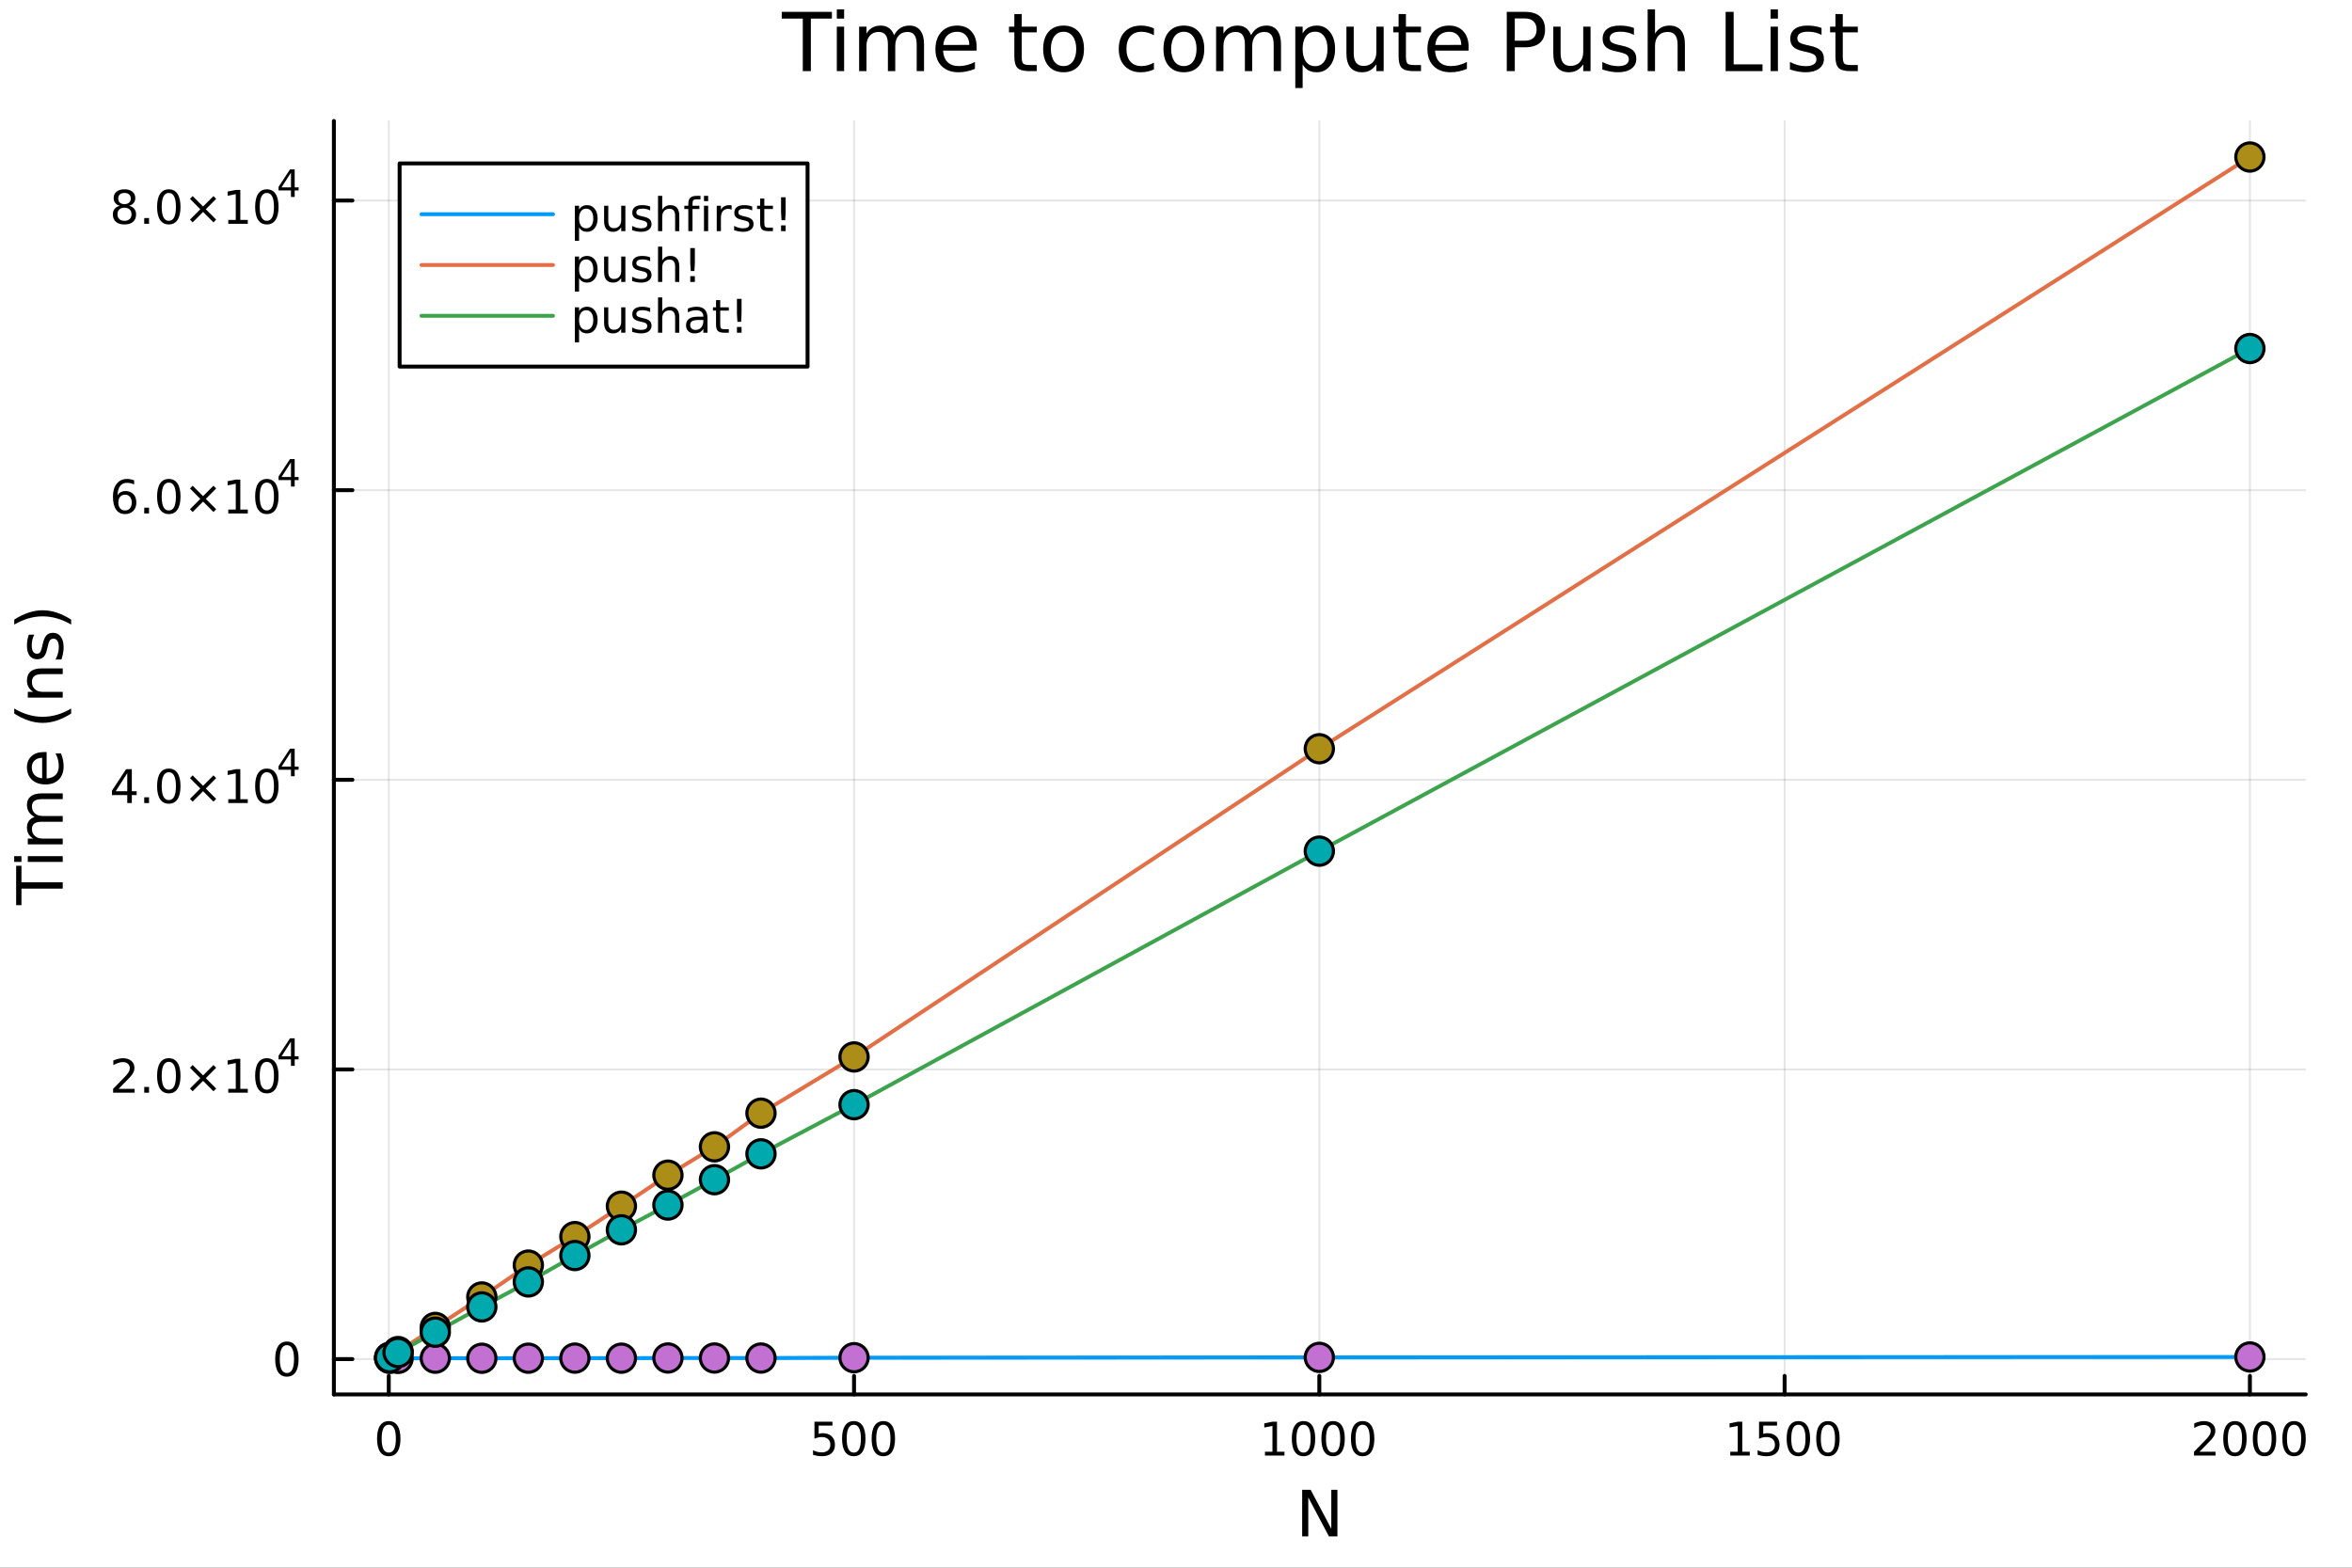 <?xml version="1.0" encoding="utf-8"?>
<svg xmlns="http://www.w3.org/2000/svg" xmlns:xlink="http://www.w3.org/1999/xlink" width="600" height="400" viewBox="0 0 2400 1600">
<rect x="0" y="0" width="2400" height="1600" fill="#333333" stroke="none"/>
<defs>
  <clipPath id="clip640">
    <rect x="0" y="0" width="2400" height="1600"/>
  </clipPath>
</defs>
<path clip-path="url(#clip640)" d="M0 1600 L2400 1600 L2400 0 L0 0  Z" fill="#ffffff" fill-rule="evenodd" fill-opacity="1"/>
<defs>
  <clipPath id="clip641">
    <rect x="480" y="0" width="1681" height="1600"/>
  </clipPath>
</defs>
<path clip-path="url(#clip640)" d="M340.699 1423.18 L2352.76 1423.18 L2352.76 123.472 L340.699 123.472  Z" fill="#ffffff" fill-rule="evenodd" fill-opacity="1"/>
<defs>
  <clipPath id="clip642">
    <rect x="340" y="123" width="2013" height="1301"/>
  </clipPath>
</defs>
<polyline clip-path="url(#clip642)" style="stroke:#000000; stroke-linecap:round; stroke-linejoin:round; stroke-width:2; stroke-opacity:0.1; fill:none" points="396.694,1423.18 396.694,123.472 "/>
<polyline clip-path="url(#clip642)" style="stroke:#000000; stroke-linecap:round; stroke-linejoin:round; stroke-width:2; stroke-opacity:0.1; fill:none" points="871.474,1423.18 871.474,123.472 "/>
<polyline clip-path="url(#clip642)" style="stroke:#000000; stroke-linecap:round; stroke-linejoin:round; stroke-width:2; stroke-opacity:0.1; fill:none" points="1346.25,1423.18 1346.25,123.472 "/>
<polyline clip-path="url(#clip642)" style="stroke:#000000; stroke-linecap:round; stroke-linejoin:round; stroke-width:2; stroke-opacity:0.1; fill:none" points="1821.03,1423.18 1821.03,123.472 "/>
<polyline clip-path="url(#clip642)" style="stroke:#000000; stroke-linecap:round; stroke-linejoin:round; stroke-width:2; stroke-opacity:0.1; fill:none" points="2295.81,1423.18 2295.81,123.472 "/>
<polyline clip-path="url(#clip640)" style="stroke:#000000; stroke-linecap:round; stroke-linejoin:round; stroke-width:4; stroke-opacity:1; fill:none" points="340.699,1423.18 2352.76,1423.18 "/>
<polyline clip-path="url(#clip640)" style="stroke:#000000; stroke-linecap:round; stroke-linejoin:round; stroke-width:4; stroke-opacity:1; fill:none" points="396.694,1423.18 396.694,1404.28 "/>
<polyline clip-path="url(#clip640)" style="stroke:#000000; stroke-linecap:round; stroke-linejoin:round; stroke-width:4; stroke-opacity:1; fill:none" points="871.474,1423.18 871.474,1404.28 "/>
<polyline clip-path="url(#clip640)" style="stroke:#000000; stroke-linecap:round; stroke-linejoin:round; stroke-width:4; stroke-opacity:1; fill:none" points="1346.25,1423.18 1346.25,1404.28 "/>
<polyline clip-path="url(#clip640)" style="stroke:#000000; stroke-linecap:round; stroke-linejoin:round; stroke-width:4; stroke-opacity:1; fill:none" points="1821.03,1423.18 1821.03,1404.28 "/>
<polyline clip-path="url(#clip640)" style="stroke:#000000; stroke-linecap:round; stroke-linejoin:round; stroke-width:4; stroke-opacity:1; fill:none" points="2295.81,1423.18 2295.81,1404.28 "/>
<path clip-path="url(#clip640)" d="M396.694 1454.1 Q393.083 1454.1 391.255 1457.66 Q389.449 1461.2 389.449 1468.33 Q389.449 1475.44 391.255 1479.01 Q393.083 1482.55 396.694 1482.55 Q400.329 1482.55 402.134 1479.01 Q403.963 1475.44 403.963 1468.33 Q403.963 1461.2 402.134 1457.66 Q400.329 1454.1 396.694 1454.1 M396.694 1450.39 Q402.505 1450.39 405.56 1455 Q408.639 1459.58 408.639 1468.33 Q408.639 1477.06 405.56 1481.67 Q402.505 1486.25 396.694 1486.25 Q390.884 1486.25 387.806 1481.67 Q384.75 1477.06 384.75 1468.33 Q384.75 1459.58 387.806 1455 Q390.884 1450.39 396.694 1450.39 Z" fill="#000000" fill-rule="nonzero" fill-opacity="1" /><path clip-path="url(#clip640)" d="M831.092 1451.02 L849.448 1451.02 L849.448 1454.96 L835.374 1454.96 L835.374 1463.43 Q836.393 1463.08 837.411 1462.92 Q838.43 1462.73 839.448 1462.73 Q845.235 1462.73 848.615 1465.9 Q851.994 1469.08 851.994 1474.49 Q851.994 1480.07 848.522 1483.17 Q845.05 1486.25 838.731 1486.25 Q836.555 1486.25 834.286 1485.88 Q832.041 1485.51 829.633 1484.77 L829.633 1480.07 Q831.717 1481.2 833.939 1481.76 Q836.161 1482.32 838.638 1482.32 Q842.643 1482.32 844.981 1480.21 Q847.319 1478.1 847.319 1474.49 Q847.319 1470.88 844.981 1468.77 Q842.643 1466.67 838.638 1466.67 Q836.763 1466.67 834.888 1467.08 Q833.036 1467.5 831.092 1468.38 L831.092 1451.02 Z" fill="#000000" fill-rule="nonzero" fill-opacity="1" /><path clip-path="url(#clip640)" d="M871.207 1454.1 Q867.596 1454.1 865.768 1457.66 Q863.962 1461.2 863.962 1468.33 Q863.962 1475.44 865.768 1479.01 Q867.596 1482.55 871.207 1482.55 Q874.842 1482.55 876.647 1479.01 Q878.476 1475.44 878.476 1468.33 Q878.476 1461.2 876.647 1457.66 Q874.842 1454.1 871.207 1454.1 M871.207 1450.39 Q877.017 1450.39 880.073 1455 Q883.152 1459.58 883.152 1468.33 Q883.152 1477.06 880.073 1481.67 Q877.017 1486.25 871.207 1486.25 Q865.397 1486.25 862.318 1481.67 Q859.263 1477.06 859.263 1468.33 Q859.263 1459.58 862.318 1455 Q865.397 1450.39 871.207 1450.39 Z" fill="#000000" fill-rule="nonzero" fill-opacity="1" /><path clip-path="url(#clip640)" d="M901.369 1454.1 Q897.758 1454.1 895.929 1457.66 Q894.124 1461.2 894.124 1468.33 Q894.124 1475.44 895.929 1479.01 Q897.758 1482.55 901.369 1482.55 Q905.003 1482.55 906.809 1479.01 Q908.638 1475.44 908.638 1468.33 Q908.638 1461.2 906.809 1457.66 Q905.003 1454.1 901.369 1454.1 M901.369 1450.39 Q907.179 1450.39 910.235 1455 Q913.314 1459.58 913.314 1468.33 Q913.314 1477.06 910.235 1481.67 Q907.179 1486.25 901.369 1486.25 Q895.559 1486.25 892.48 1481.67 Q889.425 1477.06 889.425 1468.33 Q889.425 1459.58 892.48 1455 Q895.559 1450.39 901.369 1450.39 Z" fill="#000000" fill-rule="nonzero" fill-opacity="1" /><path clip-path="url(#clip640)" d="M1290.78 1481.64 L1298.42 1481.64 L1298.42 1455.28 L1290.11 1456.95 L1290.11 1452.69 L1298.37 1451.02 L1303.05 1451.02 L1303.05 1481.64 L1310.69 1481.64 L1310.69 1485.58 L1290.78 1485.58 L1290.78 1481.64 Z" fill="#000000" fill-rule="nonzero" fill-opacity="1" /><path clip-path="url(#clip640)" d="M1330.13 1454.1 Q1326.52 1454.1 1324.69 1457.66 Q1322.88 1461.2 1322.88 1468.33 Q1322.88 1475.44 1324.69 1479.01 Q1326.52 1482.55 1330.13 1482.55 Q1333.76 1482.55 1335.57 1479.01 Q1337.4 1475.44 1337.4 1468.33 Q1337.4 1461.2 1335.57 1457.66 Q1333.76 1454.1 1330.13 1454.1 M1330.13 1450.39 Q1335.94 1450.39 1339 1455 Q1342.07 1459.58 1342.07 1468.33 Q1342.07 1477.06 1339 1481.67 Q1335.94 1486.25 1330.13 1486.25 Q1324.32 1486.25 1321.24 1481.67 Q1318.19 1477.06 1318.19 1468.33 Q1318.19 1459.58 1321.24 1455 Q1324.32 1450.39 1330.13 1450.39 Z" fill="#000000" fill-rule="nonzero" fill-opacity="1" /><path clip-path="url(#clip640)" d="M1360.29 1454.1 Q1356.68 1454.1 1354.85 1457.66 Q1353.05 1461.2 1353.05 1468.33 Q1353.05 1475.44 1354.85 1479.01 Q1356.68 1482.55 1360.29 1482.55 Q1363.93 1482.55 1365.73 1479.01 Q1367.56 1475.44 1367.56 1468.33 Q1367.56 1461.2 1365.73 1457.66 Q1363.93 1454.1 1360.29 1454.1 M1360.29 1450.39 Q1366.1 1450.39 1369.16 1455 Q1372.24 1459.58 1372.24 1468.33 Q1372.24 1477.06 1369.16 1481.67 Q1366.1 1486.25 1360.29 1486.25 Q1354.48 1486.25 1351.4 1481.67 Q1348.35 1477.06 1348.35 1468.33 Q1348.35 1459.58 1351.4 1455 Q1354.48 1450.39 1360.29 1450.39 Z" fill="#000000" fill-rule="nonzero" fill-opacity="1" /><path clip-path="url(#clip640)" d="M1390.45 1454.1 Q1386.84 1454.1 1385.01 1457.66 Q1383.21 1461.2 1383.21 1468.33 Q1383.21 1475.44 1385.01 1479.01 Q1386.84 1482.55 1390.45 1482.55 Q1394.09 1482.55 1395.89 1479.01 Q1397.72 1475.44 1397.72 1468.33 Q1397.72 1461.2 1395.89 1457.66 Q1394.09 1454.1 1390.45 1454.1 M1390.45 1450.39 Q1396.26 1450.39 1399.32 1455 Q1402.4 1459.58 1402.4 1468.33 Q1402.4 1477.06 1399.32 1481.67 Q1396.26 1486.25 1390.45 1486.25 Q1384.64 1486.25 1381.56 1481.67 Q1378.51 1477.06 1378.51 1468.33 Q1378.51 1459.58 1381.56 1455 Q1384.64 1450.39 1390.45 1450.39 Z" fill="#000000" fill-rule="nonzero" fill-opacity="1" /><path clip-path="url(#clip640)" d="M1765.56 1481.64 L1773.2 1481.64 L1773.2 1455.28 L1764.89 1456.95 L1764.89 1452.69 L1773.15 1451.02 L1777.83 1451.02 L1777.83 1481.64 L1785.46 1481.64 L1785.46 1485.58 L1765.56 1485.58 L1765.56 1481.64 Z" fill="#000000" fill-rule="nonzero" fill-opacity="1" /><path clip-path="url(#clip640)" d="M1794.96 1451.02 L1813.31 1451.02 L1813.31 1454.96 L1799.24 1454.96 L1799.24 1463.43 Q1800.26 1463.08 1801.27 1462.92 Q1802.29 1462.73 1803.31 1462.73 Q1809.1 1462.73 1812.48 1465.9 Q1815.86 1469.08 1815.86 1474.49 Q1815.86 1480.07 1812.39 1483.17 Q1808.91 1486.25 1802.59 1486.25 Q1800.42 1486.25 1798.15 1485.88 Q1795.9 1485.51 1793.5 1484.77 L1793.5 1480.07 Q1795.58 1481.2 1797.8 1481.76 Q1800.02 1482.32 1802.5 1482.32 Q1806.51 1482.32 1808.84 1480.21 Q1811.18 1478.1 1811.18 1474.49 Q1811.18 1470.88 1808.84 1468.77 Q1806.51 1466.67 1802.5 1466.67 Q1800.63 1466.67 1798.75 1467.08 Q1796.9 1467.5 1794.96 1468.38 L1794.96 1451.02 Z" fill="#000000" fill-rule="nonzero" fill-opacity="1" /><path clip-path="url(#clip640)" d="M1835.07 1454.1 Q1831.46 1454.1 1829.63 1457.66 Q1827.83 1461.2 1827.83 1468.33 Q1827.83 1475.44 1829.63 1479.01 Q1831.46 1482.55 1835.07 1482.55 Q1838.71 1482.55 1840.51 1479.01 Q1842.34 1475.44 1842.34 1468.33 Q1842.34 1461.2 1840.51 1457.66 Q1838.71 1454.1 1835.07 1454.1 M1835.07 1450.39 Q1840.88 1450.39 1843.94 1455 Q1847.02 1459.58 1847.02 1468.33 Q1847.02 1477.06 1843.94 1481.67 Q1840.88 1486.25 1835.07 1486.25 Q1829.26 1486.25 1826.18 1481.67 Q1823.13 1477.06 1823.13 1468.33 Q1823.13 1459.58 1826.18 1455 Q1829.26 1450.39 1835.07 1450.39 Z" fill="#000000" fill-rule="nonzero" fill-opacity="1" /><path clip-path="url(#clip640)" d="M1865.23 1454.1 Q1861.62 1454.1 1859.79 1457.66 Q1857.99 1461.2 1857.99 1468.33 Q1857.99 1475.44 1859.79 1479.01 Q1861.62 1482.55 1865.23 1482.55 Q1868.87 1482.55 1870.67 1479.01 Q1872.5 1475.44 1872.5 1468.33 Q1872.5 1461.2 1870.67 1457.66 Q1868.87 1454.1 1865.23 1454.1 M1865.23 1450.39 Q1871.04 1450.39 1874.1 1455 Q1877.18 1459.58 1877.18 1468.33 Q1877.18 1477.06 1874.1 1481.67 Q1871.04 1486.25 1865.23 1486.25 Q1859.42 1486.25 1856.34 1481.67 Q1853.29 1477.06 1853.29 1468.33 Q1853.29 1459.58 1856.34 1455 Q1859.42 1450.39 1865.23 1450.39 Z" fill="#000000" fill-rule="nonzero" fill-opacity="1" /><path clip-path="url(#clip640)" d="M2244.42 1481.64 L2260.74 1481.64 L2260.74 1485.58 L2238.8 1485.58 L2238.8 1481.64 Q2241.46 1478.89 2246.04 1474.26 Q2250.65 1469.61 2251.83 1468.27 Q2254.08 1465.74 2254.95 1464.01 Q2255.86 1462.25 2255.86 1460.56 Q2255.86 1457.8 2253.91 1456.07 Q2251.99 1454.33 2248.89 1454.33 Q2246.69 1454.33 2244.24 1455.09 Q2241.81 1455.86 2239.03 1457.41 L2239.03 1452.69 Q2241.85 1451.55 2244.31 1450.97 Q2246.76 1450.39 2248.8 1450.39 Q2254.17 1450.39 2257.36 1453.08 Q2260.56 1455.77 2260.56 1460.26 Q2260.56 1462.39 2259.75 1464.31 Q2258.96 1466.2 2256.85 1468.8 Q2256.27 1469.47 2253.17 1472.69 Q2250.07 1475.88 2244.42 1481.64 Z" fill="#000000" fill-rule="nonzero" fill-opacity="1" /><path clip-path="url(#clip640)" d="M2280.56 1454.1 Q2276.95 1454.1 2275.12 1457.66 Q2273.31 1461.2 2273.31 1468.33 Q2273.31 1475.44 2275.12 1479.01 Q2276.95 1482.55 2280.56 1482.55 Q2284.19 1482.55 2286 1479.01 Q2287.82 1475.44 2287.82 1468.33 Q2287.82 1461.2 2286 1457.66 Q2284.19 1454.1 2280.56 1454.1 M2280.56 1450.39 Q2286.37 1450.39 2289.42 1455 Q2292.5 1459.58 2292.5 1468.33 Q2292.5 1477.06 2289.42 1481.67 Q2286.37 1486.25 2280.56 1486.25 Q2274.75 1486.25 2271.67 1481.67 Q2268.61 1477.06 2268.61 1468.33 Q2268.61 1459.58 2271.67 1455 Q2274.75 1450.39 2280.56 1450.39 Z" fill="#000000" fill-rule="nonzero" fill-opacity="1" /><path clip-path="url(#clip640)" d="M2310.72 1454.1 Q2307.11 1454.1 2305.28 1457.66 Q2303.47 1461.2 2303.47 1468.33 Q2303.47 1475.44 2305.28 1479.01 Q2307.11 1482.55 2310.72 1482.55 Q2314.35 1482.55 2316.16 1479.01 Q2317.99 1475.44 2317.99 1468.33 Q2317.99 1461.2 2316.16 1457.66 Q2314.35 1454.1 2310.72 1454.1 M2310.72 1450.39 Q2316.53 1450.39 2319.58 1455 Q2322.66 1459.58 2322.66 1468.33 Q2322.66 1477.06 2319.58 1481.67 Q2316.53 1486.25 2310.72 1486.25 Q2304.91 1486.25 2301.83 1481.67 Q2298.77 1477.06 2298.77 1468.33 Q2298.77 1459.58 2301.83 1455 Q2304.91 1450.39 2310.72 1450.39 Z" fill="#000000" fill-rule="nonzero" fill-opacity="1" /><path clip-path="url(#clip640)" d="M2340.88 1454.1 Q2337.27 1454.1 2335.44 1457.66 Q2333.63 1461.2 2333.63 1468.33 Q2333.63 1475.44 2335.44 1479.01 Q2337.27 1482.55 2340.88 1482.55 Q2344.51 1482.55 2346.32 1479.01 Q2348.15 1475.44 2348.15 1468.33 Q2348.15 1461.2 2346.32 1457.66 Q2344.51 1454.1 2340.88 1454.1 M2340.88 1450.39 Q2346.69 1450.39 2349.75 1455 Q2352.82 1459.58 2352.82 1468.33 Q2352.82 1477.06 2349.75 1481.67 Q2346.69 1486.25 2340.88 1486.25 Q2335.07 1486.25 2331.99 1481.67 Q2328.94 1477.06 2328.94 1468.33 Q2328.94 1459.58 2331.99 1455 Q2335.07 1450.39 2340.88 1450.39 Z" fill="#000000" fill-rule="nonzero" fill-opacity="1" /><path clip-path="url(#clip640)" d="M1328.74 1520.52 L1337.4 1520.52 L1358.47 1560.28 L1358.47 1520.52 L1364.71 1520.52 L1364.71 1568.04 L1356.05 1568.04 L1334.98 1528.29 L1334.98 1568.04 L1328.74 1568.04 L1328.74 1520.52 Z" fill="#000000" fill-rule="nonzero" fill-opacity="1" /><polyline clip-path="url(#clip642)" style="stroke:#000000; stroke-linecap:round; stroke-linejoin:round; stroke-width:2; stroke-opacity:0.1; fill:none" points="340.699,1387.09 2352.76,1387.09 "/>
<polyline clip-path="url(#clip642)" style="stroke:#000000; stroke-linecap:round; stroke-linejoin:round; stroke-width:2; stroke-opacity:0.1; fill:none" points="340.699,1091.49 2352.76,1091.49 "/>
<polyline clip-path="url(#clip642)" style="stroke:#000000; stroke-linecap:round; stroke-linejoin:round; stroke-width:2; stroke-opacity:0.1; fill:none" points="340.699,795.884 2352.76,795.884 "/>
<polyline clip-path="url(#clip642)" style="stroke:#000000; stroke-linecap:round; stroke-linejoin:round; stroke-width:2; stroke-opacity:0.1; fill:none" points="340.699,500.28 2352.76,500.28 "/>
<polyline clip-path="url(#clip642)" style="stroke:#000000; stroke-linecap:round; stroke-linejoin:round; stroke-width:2; stroke-opacity:0.1; fill:none" points="340.699,204.676 2352.76,204.676 "/>
<polyline clip-path="url(#clip640)" style="stroke:#000000; stroke-linecap:round; stroke-linejoin:round; stroke-width:4; stroke-opacity:1; fill:none" points="340.699,1423.18 340.699,123.472 "/>
<polyline clip-path="url(#clip640)" style="stroke:#000000; stroke-linecap:round; stroke-linejoin:round; stroke-width:4; stroke-opacity:1; fill:none" points="340.699,1387.09 359.597,1387.09 "/>
<polyline clip-path="url(#clip640)" style="stroke:#000000; stroke-linecap:round; stroke-linejoin:round; stroke-width:4; stroke-opacity:1; fill:none" points="340.699,1091.49 359.597,1091.49 "/>
<polyline clip-path="url(#clip640)" style="stroke:#000000; stroke-linecap:round; stroke-linejoin:round; stroke-width:4; stroke-opacity:1; fill:none" points="340.699,795.884 359.597,795.884 "/>
<polyline clip-path="url(#clip640)" style="stroke:#000000; stroke-linecap:round; stroke-linejoin:round; stroke-width:4; stroke-opacity:1; fill:none" points="340.699,500.28 359.597,500.28 "/>
<polyline clip-path="url(#clip640)" style="stroke:#000000; stroke-linecap:round; stroke-linejoin:round; stroke-width:4; stroke-opacity:1; fill:none" points="340.699,204.676 359.597,204.676 "/>
<path clip-path="url(#clip640)" d="M292.755 1372.89 Q289.143 1372.89 287.315 1376.46 Q285.509 1380 285.509 1387.13 Q285.509 1394.23 287.315 1397.8 Q289.143 1401.34 292.755 1401.34 Q296.389 1401.34 298.194 1397.8 Q300.023 1394.23 300.023 1387.13 Q300.023 1380 298.194 1376.46 Q296.389 1372.89 292.755 1372.89 M292.755 1369.19 Q298.565 1369.19 301.62 1373.79 Q304.699 1378.38 304.699 1387.13 Q304.699 1395.85 301.62 1400.46 Q298.565 1405.04 292.755 1405.04 Q286.944 1405.04 283.866 1400.46 Q280.81 1395.85 280.81 1387.13 Q280.81 1378.38 283.866 1373.79 Q286.944 1369.19 292.755 1369.19 Z" fill="#000000" fill-rule="nonzero" fill-opacity="1" /><path clip-path="url(#clip640)" d="M121.043 1111.28 L137.362 1111.28 L137.362 1115.22 L115.418 1115.22 L115.418 1111.28 Q118.08 1108.53 122.663 1103.9 Q127.269 1099.24 128.45 1097.9 Q130.695 1095.38 131.575 1093.64 Q132.478 1091.88 132.478 1090.19 Q132.478 1087.44 130.533 1085.7 Q128.612 1083.97 125.51 1083.97 Q123.311 1083.97 120.857 1084.73 Q118.427 1085.49 115.649 1087.05 L115.649 1082.32 Q118.473 1081.19 120.927 1080.61 Q123.38 1080.03 125.418 1080.03 Q130.788 1080.03 133.982 1082.72 Q137.177 1085.4 137.177 1089.89 Q137.177 1092.02 136.367 1093.94 Q135.579 1095.84 133.473 1098.43 Q132.894 1099.11 129.792 1102.32 Q126.691 1105.52 121.043 1111.28 Z" fill="#000000" fill-rule="nonzero" fill-opacity="1" /><path clip-path="url(#clip640)" d="M147.177 1109.34 L152.061 1109.34 L152.061 1115.22 L147.177 1115.22 L147.177 1109.34 Z" fill="#000000" fill-rule="nonzero" fill-opacity="1" /><path clip-path="url(#clip640)" d="M172.246 1083.73 Q168.635 1083.73 166.806 1087.3 Q165.001 1090.84 165.001 1097.97 Q165.001 1105.08 166.806 1108.64 Q168.635 1112.18 172.246 1112.18 Q175.88 1112.18 177.686 1108.64 Q179.514 1105.08 179.514 1097.97 Q179.514 1090.84 177.686 1087.3 Q175.88 1083.73 172.246 1083.73 M172.246 1080.03 Q178.056 1080.03 181.112 1084.64 Q184.19 1089.22 184.19 1097.97 Q184.19 1106.7 181.112 1111.3 Q178.056 1115.89 172.246 1115.89 Q166.436 1115.89 163.357 1111.3 Q160.302 1106.7 160.302 1097.97 Q160.302 1089.22 163.357 1084.64 Q166.436 1080.03 172.246 1080.03 Z" fill="#000000" fill-rule="nonzero" fill-opacity="1" /><path clip-path="url(#clip640)" d="M220.579 1089.75 L210 1100.38 L220.579 1110.96 L217.824 1113.76 L207.199 1103.13 L196.575 1113.76 L193.843 1110.96 L204.399 1100.38 L193.843 1089.75 L196.575 1086.95 L207.199 1097.58 L217.824 1086.95 L220.579 1089.75 Z" fill="#000000" fill-rule="nonzero" fill-opacity="1" /><path clip-path="url(#clip640)" d="M232.94 1111.28 L240.579 1111.28 L240.579 1084.92 L232.269 1086.58 L232.269 1082.32 L240.533 1080.66 L245.209 1080.66 L245.209 1111.28 L252.847 1111.28 L252.847 1115.22 L232.94 1115.22 L232.94 1111.28 Z" fill="#000000" fill-rule="nonzero" fill-opacity="1" /><path clip-path="url(#clip640)" d="M272.292 1083.73 Q268.681 1083.73 266.852 1087.3 Q265.046 1090.84 265.046 1097.97 Q265.046 1105.08 266.852 1108.64 Q268.681 1112.18 272.292 1112.18 Q275.926 1112.18 277.732 1108.64 Q279.56 1105.08 279.56 1097.97 Q279.56 1090.84 277.732 1087.3 Q275.926 1083.73 272.292 1083.73 M272.292 1080.03 Q278.102 1080.03 281.157 1084.64 Q284.236 1089.22 284.236 1097.97 Q284.236 1106.7 281.157 1111.3 Q278.102 1115.89 272.292 1115.89 Q266.482 1115.89 263.403 1111.3 Q260.347 1106.7 260.347 1097.97 Q260.347 1089.22 263.403 1084.64 Q266.482 1080.03 272.292 1080.03 Z" fill="#000000" fill-rule="nonzero" fill-opacity="1" /><path clip-path="url(#clip640)" d="M296.913 1063.04 L287.321 1078.03 L296.913 1078.03 L296.913 1063.04 M295.916 1059.73 L300.693 1059.73 L300.693 1078.03 L304.699 1078.03 L304.699 1081.19 L300.693 1081.19 L300.693 1087.81 L296.913 1087.81 L296.913 1081.19 L284.236 1081.19 L284.236 1077.52 L295.916 1059.73 Z" fill="#000000" fill-rule="nonzero" fill-opacity="1" /><path clip-path="url(#clip640)" d="M129.862 789.126 L118.056 807.575 L129.862 807.575 L129.862 789.126 M128.635 785.052 L134.515 785.052 L134.515 807.575 L139.445 807.575 L139.445 811.464 L134.515 811.464 L134.515 819.612 L129.862 819.612 L129.862 811.464 L114.26 811.464 L114.26 806.95 L128.635 785.052 Z" fill="#000000" fill-rule="nonzero" fill-opacity="1" /><path clip-path="url(#clip640)" d="M147.177 813.732 L152.061 813.732 L152.061 819.612 L147.177 819.612 L147.177 813.732 Z" fill="#000000" fill-rule="nonzero" fill-opacity="1" /><path clip-path="url(#clip640)" d="M172.246 788.131 Q168.635 788.131 166.806 791.695 Q165.001 795.237 165.001 802.367 Q165.001 809.473 166.806 813.038 Q168.635 816.579 172.246 816.579 Q175.88 816.579 177.686 813.038 Q179.514 809.473 179.514 802.367 Q179.514 795.237 177.686 791.695 Q175.88 788.131 172.246 788.131 M172.246 784.427 Q178.056 784.427 181.112 789.033 Q184.19 793.617 184.19 802.367 Q184.19 811.093 181.112 815.7 Q178.056 820.283 172.246 820.283 Q166.436 820.283 163.357 815.7 Q160.302 811.093 160.302 802.367 Q160.302 793.617 163.357 789.033 Q166.436 784.427 172.246 784.427 Z" fill="#000000" fill-rule="nonzero" fill-opacity="1" /><path clip-path="url(#clip640)" d="M220.579 794.149 L210 804.774 L220.579 815.353 L217.824 818.154 L207.199 807.529 L196.575 818.154 L193.843 815.353 L204.399 804.774 L193.843 794.149 L196.575 791.348 L207.199 801.973 L217.824 791.348 L220.579 794.149 Z" fill="#000000" fill-rule="nonzero" fill-opacity="1" /><path clip-path="url(#clip640)" d="M232.94 815.677 L240.579 815.677 L240.579 789.311 L232.269 790.978 L232.269 786.719 L240.533 785.052 L245.209 785.052 L245.209 815.677 L252.847 815.677 L252.847 819.612 L232.94 819.612 L232.94 815.677 Z" fill="#000000" fill-rule="nonzero" fill-opacity="1" /><path clip-path="url(#clip640)" d="M272.292 788.131 Q268.681 788.131 266.852 791.695 Q265.046 795.237 265.046 802.367 Q265.046 809.473 266.852 813.038 Q268.681 816.579 272.292 816.579 Q275.926 816.579 277.732 813.038 Q279.56 809.473 279.56 802.367 Q279.56 795.237 277.732 791.695 Q275.926 788.131 272.292 788.131 M272.292 784.427 Q278.102 784.427 281.157 789.033 Q284.236 793.617 284.236 802.367 Q284.236 811.093 281.157 815.7 Q278.102 820.283 272.292 820.283 Q266.482 820.283 263.403 815.7 Q260.347 811.093 260.347 802.367 Q260.347 793.617 263.403 789.033 Q266.482 784.427 272.292 784.427 Z" fill="#000000" fill-rule="nonzero" fill-opacity="1" /><path clip-path="url(#clip640)" d="M296.913 767.432 L287.321 782.421 L296.913 782.421 L296.913 767.432 M295.916 764.121 L300.693 764.121 L300.693 782.421 L304.699 782.421 L304.699 785.581 L300.693 785.581 L300.693 792.201 L296.913 792.201 L296.913 785.581 L284.236 785.581 L284.236 781.914 L295.916 764.121 Z" fill="#000000" fill-rule="nonzero" fill-opacity="1" /><path clip-path="url(#clip640)" d="M127.593 504.864 Q124.445 504.864 122.593 507.017 Q120.765 509.17 120.765 512.92 Q120.765 516.646 122.593 518.822 Q124.445 520.975 127.593 520.975 Q130.742 520.975 132.57 518.822 Q134.422 516.646 134.422 512.92 Q134.422 509.17 132.57 507.017 Q130.742 504.864 127.593 504.864 M136.876 490.211 L136.876 494.471 Q135.117 493.637 133.311 493.198 Q131.529 492.758 129.769 492.758 Q125.14 492.758 122.686 495.883 Q120.255 499.008 119.908 505.327 Q121.274 503.313 123.334 502.248 Q125.394 501.16 127.871 501.16 Q133.08 501.16 136.089 504.332 Q139.121 507.48 139.121 512.92 Q139.121 518.244 135.973 521.461 Q132.825 524.679 127.593 524.679 Q121.598 524.679 118.427 520.096 Q115.256 515.489 115.256 506.762 Q115.256 498.568 119.144 493.707 Q123.033 488.823 129.584 488.823 Q131.343 488.823 133.126 489.17 Q134.931 489.517 136.876 490.211 Z" fill="#000000" fill-rule="nonzero" fill-opacity="1" /><path clip-path="url(#clip640)" d="M147.177 518.128 L152.061 518.128 L152.061 524.008 L147.177 524.008 L147.177 518.128 Z" fill="#000000" fill-rule="nonzero" fill-opacity="1" /><path clip-path="url(#clip640)" d="M172.246 492.526 Q168.635 492.526 166.806 496.091 Q165.001 499.633 165.001 506.762 Q165.001 513.869 166.806 517.434 Q168.635 520.975 172.246 520.975 Q175.88 520.975 177.686 517.434 Q179.514 513.869 179.514 506.762 Q179.514 499.633 177.686 496.091 Q175.88 492.526 172.246 492.526 M172.246 488.823 Q178.056 488.823 181.112 493.429 Q184.19 498.012 184.19 506.762 Q184.19 515.489 181.112 520.096 Q178.056 524.679 172.246 524.679 Q166.436 524.679 163.357 520.096 Q160.302 515.489 160.302 506.762 Q160.302 498.012 163.357 493.429 Q166.436 488.823 172.246 488.823 Z" fill="#000000" fill-rule="nonzero" fill-opacity="1" /><path clip-path="url(#clip640)" d="M220.579 498.545 L210 509.17 L220.579 519.748 L217.824 522.549 L207.199 511.924 L196.575 522.549 L193.843 519.748 L204.399 509.17 L193.843 498.545 L196.575 495.744 L207.199 506.369 L217.824 495.744 L220.579 498.545 Z" fill="#000000" fill-rule="nonzero" fill-opacity="1" /><path clip-path="url(#clip640)" d="M232.94 520.072 L240.579 520.072 L240.579 493.707 L232.269 495.373 L232.269 491.114 L240.533 489.448 L245.209 489.448 L245.209 520.072 L252.847 520.072 L252.847 524.008 L232.94 524.008 L232.94 520.072 Z" fill="#000000" fill-rule="nonzero" fill-opacity="1" /><path clip-path="url(#clip640)" d="M272.292 492.526 Q268.681 492.526 266.852 496.091 Q265.046 499.633 265.046 506.762 Q265.046 513.869 266.852 517.434 Q268.681 520.975 272.292 520.975 Q275.926 520.975 277.732 517.434 Q279.56 513.869 279.56 506.762 Q279.56 499.633 277.732 496.091 Q275.926 492.526 272.292 492.526 M272.292 488.823 Q278.102 488.823 281.157 493.429 Q284.236 498.012 284.236 506.762 Q284.236 515.489 281.157 520.096 Q278.102 524.679 272.292 524.679 Q266.482 524.679 263.403 520.096 Q260.347 515.489 260.347 506.762 Q260.347 498.012 263.403 493.429 Q266.482 488.823 272.292 488.823 Z" fill="#000000" fill-rule="nonzero" fill-opacity="1" /><path clip-path="url(#clip640)" d="M296.913 471.827 L287.321 486.817 L296.913 486.817 L296.913 471.827 M295.916 468.517 L300.693 468.517 L300.693 486.817 L304.699 486.817 L304.699 489.977 L300.693 489.977 L300.693 496.597 L296.913 496.597 L296.913 489.977 L284.236 489.977 L284.236 486.309 L295.916 468.517 Z" fill="#000000" fill-rule="nonzero" fill-opacity="1" /><path clip-path="url(#clip640)" d="M127.015 211.991 Q123.681 211.991 121.76 213.774 Q119.862 215.556 119.862 218.681 Q119.862 221.806 121.76 223.588 Q123.681 225.371 127.015 225.371 Q130.348 225.371 132.269 223.588 Q134.191 221.783 134.191 218.681 Q134.191 215.556 132.269 213.774 Q130.371 211.991 127.015 211.991 M122.339 210.001 Q119.33 209.26 117.64 207.2 Q115.973 205.14 115.973 202.177 Q115.973 198.033 118.913 195.626 Q121.876 193.218 127.015 193.218 Q132.177 193.218 135.117 195.626 Q138.056 198.033 138.056 202.177 Q138.056 205.14 136.367 207.2 Q134.7 209.26 131.714 210.001 Q135.093 210.788 136.968 213.079 Q138.867 215.371 138.867 218.681 Q138.867 223.704 135.788 226.389 Q132.732 229.075 127.015 229.075 Q121.297 229.075 118.218 226.389 Q115.163 223.704 115.163 218.681 Q115.163 215.371 117.061 213.079 Q118.959 210.788 122.339 210.001 M120.626 202.616 Q120.626 205.302 122.293 206.806 Q123.982 208.311 127.015 208.311 Q130.024 208.311 131.714 206.806 Q133.427 205.302 133.427 202.616 Q133.427 199.931 131.714 198.427 Q130.024 196.922 127.015 196.922 Q123.982 196.922 122.293 198.427 Q120.626 199.931 120.626 202.616 Z" fill="#000000" fill-rule="nonzero" fill-opacity="1" /><path clip-path="url(#clip640)" d="M147.177 222.524 L152.061 222.524 L152.061 228.403 L147.177 228.403 L147.177 222.524 Z" fill="#000000" fill-rule="nonzero" fill-opacity="1" /><path clip-path="url(#clip640)" d="M172.246 196.922 Q168.635 196.922 166.806 200.487 Q165.001 204.028 165.001 211.158 Q165.001 218.264 166.806 221.829 Q168.635 225.371 172.246 225.371 Q175.88 225.371 177.686 221.829 Q179.514 218.264 179.514 211.158 Q179.514 204.028 177.686 200.487 Q175.88 196.922 172.246 196.922 M172.246 193.218 Q178.056 193.218 181.112 197.825 Q184.19 202.408 184.19 211.158 Q184.19 219.885 181.112 224.491 Q178.056 229.075 172.246 229.075 Q166.436 229.075 163.357 224.491 Q160.302 219.885 160.302 211.158 Q160.302 202.408 163.357 197.825 Q166.436 193.218 172.246 193.218 Z" fill="#000000" fill-rule="nonzero" fill-opacity="1" /><path clip-path="url(#clip640)" d="M220.579 202.94 L210 213.565 L220.579 224.144 L217.824 226.945 L207.199 216.32 L196.575 226.945 L193.843 224.144 L204.399 213.565 L193.843 202.94 L196.575 200.14 L207.199 210.764 L217.824 200.14 L220.579 202.94 Z" fill="#000000" fill-rule="nonzero" fill-opacity="1" /><path clip-path="url(#clip640)" d="M232.94 224.468 L240.579 224.468 L240.579 198.103 L232.269 199.769 L232.269 195.51 L240.533 193.843 L245.209 193.843 L245.209 224.468 L252.847 224.468 L252.847 228.403 L232.94 228.403 L232.94 224.468 Z" fill="#000000" fill-rule="nonzero" fill-opacity="1" /><path clip-path="url(#clip640)" d="M272.292 196.922 Q268.681 196.922 266.852 200.487 Q265.046 204.028 265.046 211.158 Q265.046 218.264 266.852 221.829 Q268.681 225.371 272.292 225.371 Q275.926 225.371 277.732 221.829 Q279.56 218.264 279.56 211.158 Q279.56 204.028 277.732 200.487 Q275.926 196.922 272.292 196.922 M272.292 193.218 Q278.102 193.218 281.157 197.825 Q284.236 202.408 284.236 211.158 Q284.236 219.885 281.157 224.491 Q278.102 229.075 272.292 229.075 Q266.482 229.075 263.403 224.491 Q260.347 219.885 260.347 211.158 Q260.347 202.408 263.403 197.825 Q266.482 193.218 272.292 193.218 Z" fill="#000000" fill-rule="nonzero" fill-opacity="1" /><path clip-path="url(#clip640)" d="M296.913 176.223 L287.321 191.213 L296.913 191.213 L296.913 176.223 M295.916 172.913 L300.693 172.913 L300.693 191.213 L304.699 191.213 L304.699 194.373 L300.693 194.373 L300.693 200.993 L296.913 200.993 L296.913 194.373 L284.236 194.373 L284.236 190.705 L295.916 172.913 Z" fill="#000000" fill-rule="nonzero" fill-opacity="1" /><path clip-path="url(#clip640)" d="M16.484 923.811 L16.484 883.612 L21.895 883.612 L21.895 900.481 L64.004 900.481 L64.004 906.942 L21.895 906.942 L21.895 923.811 L16.484 923.811 Z" fill="#000000" fill-rule="nonzero" fill-opacity="1" /><path clip-path="url(#clip640)" d="M28.356 879.665 L28.356 873.809 L64.004 873.809 L64.004 879.665 L28.356 879.665 M14.479 879.665 L14.479 873.809 L21.895 873.809 L21.895 879.665 L14.479 879.665 Z" fill="#000000" fill-rule="nonzero" fill-opacity="1" /><path clip-path="url(#clip640)" d="M35.199 833.8 Q31.253 831.604 29.375 828.548 Q27.497 825.493 27.497 821.355 Q27.497 815.785 31.412 812.762 Q35.295 809.738 42.488 809.738 L64.004 809.738 L64.004 815.626 L42.679 815.626 Q37.555 815.626 35.072 817.44 Q32.589 819.255 32.589 822.978 Q32.589 827.53 35.613 830.172 Q38.637 832.814 43.857 832.814 L64.004 832.814 L64.004 838.702 L42.679 838.702 Q37.523 838.702 35.072 840.516 Q32.589 842.33 32.589 846.118 Q32.589 850.606 35.645 853.247 Q38.669 855.889 43.857 855.889 L64.004 855.889 L64.004 861.777 L28.356 861.777 L28.356 855.889 L33.894 855.889 Q30.616 853.884 29.056 851.083 Q27.497 848.282 27.497 844.431 Q27.497 840.548 29.47 837.842 Q31.444 835.105 35.199 833.8 Z" fill="#000000" fill-rule="nonzero" fill-opacity="1" /><path clip-path="url(#clip640)" d="M44.716 767.565 L47.581 767.565 L47.581 794.492 Q53.628 794.11 56.811 790.864 Q59.962 787.585 59.962 781.761 Q59.962 778.387 59.134 775.236 Q58.307 772.053 56.652 768.934 L62.19 768.934 Q63.527 772.085 64.227 775.395 Q64.927 778.705 64.927 782.111 Q64.927 790.641 59.962 795.638 Q54.997 800.603 46.53 800.603 Q37.777 800.603 32.653 795.892 Q27.497 791.15 27.497 783.129 Q27.497 775.936 32.144 771.766 Q36.759 767.565 44.716 767.565 M42.997 773.421 Q38.191 773.485 35.327 776.127 Q32.462 778.737 32.462 783.066 Q32.462 787.967 35.231 790.927 Q38 793.855 43.029 794.301 L42.997 773.421 Z" fill="#000000" fill-rule="nonzero" fill-opacity="1" /><path clip-path="url(#clip640)" d="M14.543 723.164 Q21.863 727.429 29.025 729.498 Q36.186 731.567 43.538 731.567 Q50.891 731.567 58.116 729.498 Q65.309 727.397 72.598 723.164 L72.598 728.257 Q65.118 733.031 57.893 735.418 Q50.668 737.774 43.538 737.774 Q36.441 737.774 29.247 735.418 Q22.054 733.063 14.543 728.257 L14.543 723.164 Z" fill="#000000" fill-rule="nonzero" fill-opacity="1" /><path clip-path="url(#clip640)" d="M42.488 682.169 L64.004 682.169 L64.004 688.026 L42.679 688.026 Q37.618 688.026 35.104 689.999 Q32.589 691.972 32.589 695.919 Q32.589 700.661 35.613 703.399 Q38.637 706.136 43.857 706.136 L64.004 706.136 L64.004 712.024 L28.356 712.024 L28.356 706.136 L33.894 706.136 Q30.68 704.035 29.088 701.203 Q27.497 698.338 27.497 694.614 Q27.497 688.471 31.316 685.32 Q35.104 682.169 42.488 682.169 Z" fill="#000000" fill-rule="nonzero" fill-opacity="1" /><path clip-path="url(#clip640)" d="M29.407 647.762 L34.945 647.762 Q33.672 650.245 33.035 652.919 Q32.398 655.592 32.398 658.457 Q32.398 662.817 33.735 665.013 Q35.072 667.178 37.746 667.178 Q39.783 667.178 40.96 665.618 Q42.106 664.059 43.157 659.348 L43.602 657.343 Q44.939 651.104 47.39 648.494 Q49.809 645.853 54.169 645.853 Q59.134 645.853 62.031 649.799 Q64.927 653.714 64.927 660.589 Q64.927 663.454 64.354 666.573 Q63.813 669.66 62.699 673.098 L56.652 673.098 Q58.339 669.851 59.198 666.7 Q60.026 663.549 60.026 660.462 Q60.026 656.324 58.625 654.096 Q57.193 651.868 54.615 651.868 Q52.228 651.868 50.955 653.492 Q49.681 655.083 48.504 660.526 L48.026 662.563 Q46.88 668.005 44.525 670.424 Q42.138 672.843 38 672.843 Q32.971 672.843 30.234 669.279 Q27.497 665.714 27.497 659.157 Q27.497 655.911 27.974 653.046 Q28.452 650.181 29.407 647.762 Z" fill="#000000" fill-rule="nonzero" fill-opacity="1" /><path clip-path="url(#clip640)" d="M14.543 637.45 L14.543 632.357 Q22.054 627.583 29.247 625.228 Q36.441 622.841 43.538 622.841 Q50.668 622.841 57.893 625.228 Q65.118 627.583 72.598 632.357 L72.598 637.45 Q65.309 633.217 58.116 631.148 Q50.891 629.047 43.538 629.047 Q36.186 629.047 29.025 631.148 Q21.863 633.217 14.543 637.45 Z" fill="#000000" fill-rule="nonzero" fill-opacity="1" /><path clip-path="url(#clip640)" d="M797.708 12.096 L848.871 12.096 L848.871 18.983 L827.402 18.983 L827.402 72.576 L819.178 72.576 L819.178 18.983 L797.708 18.983 L797.708 12.096 Z" fill="#000000" fill-rule="nonzero" fill-opacity="1" /><path clip-path="url(#clip640)" d="M853.894 27.206 L861.348 27.206 L861.348 72.576 L853.894 72.576 L853.894 27.206 M853.894 9.544 L861.348 9.544 L861.348 18.983 L853.894 18.983 L853.894 9.544 Z" fill="#000000" fill-rule="nonzero" fill-opacity="1" /><path clip-path="url(#clip640)" d="M912.268 35.915 Q915.063 30.892 918.952 28.502 Q922.841 26.112 928.107 26.112 Q935.196 26.112 939.044 31.095 Q942.893 36.037 942.893 45.192 L942.893 72.576 L935.399 72.576 L935.399 45.435 Q935.399 38.913 933.09 35.753 Q930.781 32.594 926.041 32.594 Q920.248 32.594 916.886 36.442 Q913.524 40.29 913.524 46.934 L913.524 72.576 L906.03 72.576 L906.03 45.435 Q906.03 38.873 903.721 35.753 Q901.412 32.594 896.591 32.594 Q890.879 32.594 887.517 36.482 Q884.155 40.331 884.155 46.934 L884.155 72.576 L876.661 72.576 L876.661 27.206 L884.155 27.206 L884.155 34.254 Q886.707 30.082 890.272 28.097 Q893.836 26.112 898.738 26.112 Q903.68 26.112 907.123 28.624 Q910.607 31.135 912.268 35.915 Z" fill="#000000" fill-rule="nonzero" fill-opacity="1" /><path clip-path="url(#clip640)" d="M996.567 48.028 L996.567 51.673 L962.297 51.673 Q962.783 59.37 966.915 63.421 Q971.087 67.431 978.5 67.431 Q982.794 67.431 986.805 66.378 Q990.855 65.325 994.825 63.218 L994.825 70.267 Q990.815 71.968 986.602 72.86 Q982.389 73.751 978.055 73.751 Q967.198 73.751 960.838 67.431 Q954.519 61.112 954.519 50.337 Q954.519 39.197 960.514 32.675 Q966.55 26.112 976.758 26.112 Q985.913 26.112 991.22 32.026 Q996.567 37.9 996.567 48.028 M989.114 45.84 Q989.033 39.723 985.67 36.077 Q982.349 32.431 976.839 32.431 Q970.601 32.431 966.834 35.956 Q963.107 39.48 962.54 45.88 L989.114 45.84 Z" fill="#000000" fill-rule="nonzero" fill-opacity="1" /><path clip-path="url(#clip640)" d="M1042.55 14.324 L1042.55 27.206 L1057.9 27.206 L1057.9 32.999 L1042.55 32.999 L1042.55 57.628 Q1042.55 63.178 1044.04 64.758 Q1045.58 66.338 1050.24 66.338 L1057.9 66.338 L1057.9 72.576 L1050.24 72.576 Q1041.61 72.576 1038.33 69.376 Q1035.05 66.135 1035.05 57.628 L1035.05 32.999 L1029.58 32.999 L1029.58 27.206 L1035.05 27.206 L1035.05 14.324 L1042.55 14.324 Z" fill="#000000" fill-rule="nonzero" fill-opacity="1" /><path clip-path="url(#clip640)" d="M1085.28 32.431 Q1079.29 32.431 1075.8 37.131 Q1072.32 41.789 1072.32 49.931 Q1072.32 58.074 1075.76 62.773 Q1079.25 67.431 1085.28 67.431 Q1091.24 67.431 1094.72 62.732 Q1098.2 58.033 1098.2 49.931 Q1098.2 41.87 1094.72 37.171 Q1091.24 32.431 1085.28 32.431 M1085.28 26.112 Q1095 26.112 1100.55 32.431 Q1106.1 38.751 1106.1 49.931 Q1106.1 61.071 1100.55 67.431 Q1095 73.751 1085.28 73.751 Q1075.52 73.751 1069.97 67.431 Q1064.46 61.071 1064.46 49.931 Q1064.46 38.751 1069.97 32.431 Q1075.52 26.112 1085.28 26.112 Z" fill="#000000" fill-rule="nonzero" fill-opacity="1" /><path clip-path="url(#clip640)" d="M1177.48 28.948 L1177.48 35.915 Q1174.32 34.173 1171.12 33.323 Q1167.96 32.431 1164.72 32.431 Q1157.47 32.431 1153.46 37.05 Q1149.45 41.627 1149.45 49.931 Q1149.45 58.236 1153.46 62.854 Q1157.47 67.431 1164.72 67.431 Q1167.96 67.431 1171.12 66.581 Q1174.32 65.689 1177.48 63.948 L1177.48 70.834 Q1174.36 72.292 1171 73.022 Q1167.68 73.751 1163.91 73.751 Q1153.66 73.751 1147.63 67.31 Q1141.59 60.869 1141.59 49.931 Q1141.59 38.832 1147.67 32.472 Q1153.78 26.112 1164.4 26.112 Q1167.84 26.112 1171.12 26.841 Q1174.4 27.53 1177.48 28.948 Z" fill="#000000" fill-rule="nonzero" fill-opacity="1" /><path clip-path="url(#clip640)" d="M1208.02 32.431 Q1202.03 32.431 1198.55 37.131 Q1195.06 41.789 1195.06 49.931 Q1195.06 58.074 1198.5 62.773 Q1201.99 67.431 1208.02 67.431 Q1213.98 67.431 1217.46 62.732 Q1220.95 58.033 1220.95 49.931 Q1220.95 41.87 1217.46 37.171 Q1213.98 32.431 1208.02 32.431 M1208.02 26.112 Q1217.75 26.112 1223.3 32.431 Q1228.85 38.751 1228.85 49.931 Q1228.85 61.071 1223.3 67.431 Q1217.75 73.751 1208.02 73.751 Q1198.26 73.751 1192.71 67.431 Q1187.2 61.071 1187.2 49.931 Q1187.2 38.751 1192.71 32.431 Q1198.26 26.112 1208.02 26.112 Z" fill="#000000" fill-rule="nonzero" fill-opacity="1" /><path clip-path="url(#clip640)" d="M1276.53 35.915 Q1279.32 30.892 1283.21 28.502 Q1287.1 26.112 1292.36 26.112 Q1299.45 26.112 1303.3 31.095 Q1307.15 36.037 1307.15 45.192 L1307.15 72.576 L1299.66 72.576 L1299.66 45.435 Q1299.66 38.913 1297.35 35.753 Q1295.04 32.594 1290.3 32.594 Q1284.51 32.594 1281.14 36.442 Q1277.78 40.29 1277.78 46.934 L1277.78 72.576 L1270.29 72.576 L1270.29 45.435 Q1270.29 38.873 1267.98 35.753 Q1265.67 32.594 1260.85 32.594 Q1255.14 32.594 1251.77 36.482 Q1248.41 40.331 1248.41 46.934 L1248.41 72.576 L1240.92 72.576 L1240.92 27.206 L1248.41 27.206 L1248.41 34.254 Q1250.96 30.082 1254.53 28.097 Q1258.09 26.112 1263 26.112 Q1267.94 26.112 1271.38 28.624 Q1274.86 31.135 1276.53 35.915 Z" fill="#000000" fill-rule="nonzero" fill-opacity="1" /><path clip-path="url(#clip640)" d="M1329.23 65.77 L1329.23 89.833 L1321.73 89.833 L1321.73 27.206 L1329.23 27.206 L1329.23 34.092 Q1331.58 30.041 1335.14 28.097 Q1338.75 26.112 1343.73 26.112 Q1351.99 26.112 1357.14 32.675 Q1362.32 39.237 1362.32 49.931 Q1362.32 60.626 1357.14 67.188 Q1351.99 73.751 1343.73 73.751 Q1338.75 73.751 1335.14 71.806 Q1331.58 69.821 1329.23 65.77 M1354.59 49.931 Q1354.59 41.708 1351.18 37.05 Q1347.82 32.35 1341.91 32.35 Q1335.99 32.35 1332.59 37.05 Q1329.23 41.708 1329.23 49.931 Q1329.23 58.155 1332.59 62.854 Q1335.99 67.512 1341.91 67.512 Q1347.82 67.512 1351.18 62.854 Q1354.59 58.155 1354.59 49.931 Z" fill="#000000" fill-rule="nonzero" fill-opacity="1" /><path clip-path="url(#clip640)" d="M1373.91 54.671 L1373.91 27.206 L1381.36 27.206 L1381.36 54.387 Q1381.36 60.828 1383.87 64.069 Q1386.39 67.269 1391.41 67.269 Q1397.44 67.269 1400.93 63.421 Q1404.45 59.573 1404.45 52.929 L1404.45 27.206 L1411.91 27.206 L1411.91 72.576 L1404.45 72.576 L1404.45 65.608 Q1401.74 69.74 1398.13 71.766 Q1394.57 73.751 1389.83 73.751 Q1382.01 73.751 1377.96 68.89 Q1373.91 64.029 1373.91 54.671 M1392.66 26.112 L1392.66 26.112 Z" fill="#000000" fill-rule="nonzero" fill-opacity="1" /><path clip-path="url(#clip640)" d="M1434.63 14.324 L1434.63 27.206 L1449.98 27.206 L1449.98 32.999 L1434.63 32.999 L1434.63 57.628 Q1434.63 63.178 1436.13 64.758 Q1437.67 66.338 1442.33 66.338 L1449.98 66.338 L1449.98 72.576 L1442.33 72.576 Q1433.7 72.576 1430.42 69.376 Q1427.14 66.135 1427.14 57.628 L1427.14 32.999 L1421.67 32.999 L1421.67 27.206 L1427.14 27.206 L1427.14 14.324 L1434.63 14.324 Z" fill="#000000" fill-rule="nonzero" fill-opacity="1" /><path clip-path="url(#clip640)" d="M1498.6 48.028 L1498.6 51.673 L1464.33 51.673 Q1464.81 59.37 1468.94 63.421 Q1473.12 67.431 1480.53 67.431 Q1484.82 67.431 1488.83 66.378 Q1492.88 65.325 1496.85 63.218 L1496.85 70.267 Q1492.84 71.968 1488.63 72.86 Q1484.42 73.751 1480.08 73.751 Q1469.23 73.751 1462.87 67.431 Q1456.55 61.112 1456.55 50.337 Q1456.55 39.197 1462.54 32.675 Q1468.58 26.112 1478.79 26.112 Q1487.94 26.112 1493.25 32.026 Q1498.6 37.9 1498.6 48.028 M1491.14 45.84 Q1491.06 39.723 1487.7 36.077 Q1484.38 32.431 1478.87 32.431 Q1472.63 32.431 1468.86 35.956 Q1465.14 39.48 1464.57 45.88 L1491.14 45.84 Z" fill="#000000" fill-rule="nonzero" fill-opacity="1" /><path clip-path="url(#clip640)" d="M1545.71 18.82 L1545.71 41.546 L1556 41.546 Q1561.71 41.546 1564.83 38.589 Q1567.95 35.632 1567.95 30.163 Q1567.95 24.735 1564.83 21.778 Q1561.71 18.82 1556 18.82 L1545.71 18.82 M1537.53 12.096 L1556 12.096 Q1566.16 12.096 1571.35 16.714 Q1576.58 21.292 1576.58 30.163 Q1576.58 39.115 1571.35 43.693 Q1566.16 48.271 1556 48.271 L1545.71 48.271 L1545.71 72.576 L1537.53 72.576 L1537.53 12.096 Z" fill="#000000" fill-rule="nonzero" fill-opacity="1" /><path clip-path="url(#clip640)" d="M1585 54.671 L1585 27.206 L1592.46 27.206 L1592.46 54.387 Q1592.46 60.828 1594.97 64.069 Q1597.48 67.269 1602.5 67.269 Q1608.54 67.269 1612.02 63.421 Q1615.55 59.573 1615.55 52.929 L1615.55 27.206 L1623 27.206 L1623 72.576 L1615.55 72.576 L1615.55 65.608 Q1612.83 69.74 1609.23 71.766 Q1605.66 73.751 1600.92 73.751 Q1593.1 73.751 1589.05 68.89 Q1585 64.029 1585 54.671 M1603.76 26.112 L1603.76 26.112 Z" fill="#000000" fill-rule="nonzero" fill-opacity="1" /><path clip-path="url(#clip640)" d="M1667.28 28.543 L1667.28 35.591 Q1664.12 33.971 1660.71 33.161 Q1657.31 32.35 1653.66 32.35 Q1648.11 32.35 1645.32 34.052 Q1642.56 35.753 1642.56 39.156 Q1642.56 41.749 1644.55 43.248 Q1646.53 44.706 1652.53 46.043 L1655.08 46.61 Q1663.02 48.311 1666.34 51.43 Q1669.71 54.509 1669.71 60.059 Q1669.71 66.378 1664.68 70.064 Q1659.7 73.751 1650.95 73.751 Q1647.3 73.751 1643.33 73.022 Q1639.41 72.333 1635.03 70.915 L1635.03 63.218 Q1639.16 65.365 1643.17 66.459 Q1647.18 67.512 1651.11 67.512 Q1656.38 67.512 1659.21 65.73 Q1662.05 63.907 1662.05 60.626 Q1662.05 57.588 1659.98 55.967 Q1657.96 54.347 1651.03 52.848 L1648.44 52.24 Q1641.51 50.782 1638.43 47.785 Q1635.35 44.746 1635.35 39.48 Q1635.35 33.08 1639.89 29.596 Q1644.43 26.112 1652.77 26.112 Q1656.91 26.112 1660.55 26.72 Q1664.2 27.327 1667.28 28.543 Z" fill="#000000" fill-rule="nonzero" fill-opacity="1" /><path clip-path="url(#clip640)" d="M1719.29 45.192 L1719.29 72.576 L1711.84 72.576 L1711.84 45.435 Q1711.84 38.994 1709.32 35.794 Q1706.81 32.594 1701.79 32.594 Q1695.75 32.594 1692.27 36.442 Q1688.79 40.29 1688.79 46.934 L1688.79 72.576 L1681.29 72.576 L1681.29 9.544 L1688.79 9.544 L1688.79 34.254 Q1691.46 30.163 1695.06 28.138 Q1698.71 26.112 1703.45 26.112 Q1711.27 26.112 1715.28 30.973 Q1719.29 35.794 1719.29 45.192 Z" fill="#000000" fill-rule="nonzero" fill-opacity="1" /><path clip-path="url(#clip640)" d="M1760.85 12.096 L1769.03 12.096 L1769.03 65.689 L1798.48 65.689 L1798.48 72.576 L1760.85 72.576 L1760.85 12.096 Z" fill="#000000" fill-rule="nonzero" fill-opacity="1" /><path clip-path="url(#clip640)" d="M1806.75 27.206 L1814.2 27.206 L1814.2 72.576 L1806.75 72.576 L1806.75 27.206 M1806.75 9.544 L1814.2 9.544 L1814.2 18.983 L1806.75 18.983 L1806.75 9.544 Z" fill="#000000" fill-rule="nonzero" fill-opacity="1" /><path clip-path="url(#clip640)" d="M1858.72 28.543 L1858.72 35.591 Q1855.56 33.971 1852.16 33.161 Q1848.76 32.35 1845.11 32.35 Q1839.56 32.35 1836.77 34.052 Q1834.01 35.753 1834.01 39.156 Q1834.01 41.749 1836 43.248 Q1837.98 44.706 1843.98 46.043 L1846.53 46.61 Q1854.47 48.311 1857.79 51.43 Q1861.15 54.509 1861.15 60.059 Q1861.15 66.378 1856.13 70.064 Q1851.15 73.751 1842.4 73.751 Q1838.75 73.751 1834.78 73.022 Q1830.85 72.333 1826.48 70.915 L1826.48 63.218 Q1830.61 65.365 1834.62 66.459 Q1838.63 67.512 1842.56 67.512 Q1847.82 67.512 1850.66 65.73 Q1853.5 63.907 1853.5 60.626 Q1853.5 57.588 1851.43 55.967 Q1849.4 54.347 1842.48 52.848 L1839.88 52.24 Q1832.96 50.782 1829.88 47.785 Q1826.8 44.746 1826.8 39.48 Q1826.8 33.08 1831.34 29.596 Q1835.87 26.112 1844.22 26.112 Q1848.35 26.112 1852 26.72 Q1855.64 27.327 1858.72 28.543 Z" fill="#000000" fill-rule="nonzero" fill-opacity="1" /><path clip-path="url(#clip640)" d="M1880.39 14.324 L1880.39 27.206 L1895.75 27.206 L1895.75 32.999 L1880.39 32.999 L1880.39 57.628 Q1880.39 63.178 1881.89 64.758 Q1883.43 66.338 1888.09 66.338 L1895.75 66.338 L1895.75 72.576 L1888.09 72.576 Q1879.46 72.576 1876.18 69.376 Q1872.9 66.135 1872.9 57.628 L1872.9 32.999 L1867.43 32.999 L1867.43 27.206 L1872.9 27.206 L1872.9 14.324 L1880.39 14.324 Z" fill="#000000" fill-rule="nonzero" fill-opacity="1" /><polyline clip-path="url(#clip642)" style="stroke:#009af9; stroke-linecap:round; stroke-linejoin:round; stroke-width:4; stroke-opacity:1; fill:none" points="397.644,1386.4 406.19,1386.38 444.172,1386.18 491.65,1386.25 539.128,1386.19 586.606,1386.11 634.084,1386.18 681.562,1385.99 729.04,1386 776.518,1386.04 871.474,1385.68 1346.25,1385.34 2295.81,1384.94 "/>
<polyline clip-path="url(#clip642)" style="stroke:#e26f46; stroke-linecap:round; stroke-linejoin:round; stroke-width:4; stroke-opacity:1; fill:none" points="397.644,1385.23 406.19,1379.42 444.172,1354.77 491.65,1323.69 539.128,1291.16 586.606,1262.1 634.084,1231.04 681.562,1199.38 729.04,1170.47 776.518,1136.12 871.474,1078.72 1346.25,764.166 2295.81,160.256 "/>
<polyline clip-path="url(#clip642)" style="stroke:#3da44d; stroke-linecap:round; stroke-linejoin:round; stroke-width:4; stroke-opacity:1; fill:none" points="397.644,1385.71 406.19,1380.38 444.172,1359.64 491.65,1333.85 539.128,1308.34 586.606,1281.42 634.084,1255.15 681.562,1229.87 729.04,1203.99 776.518,1177.63 871.474,1127.45 1346.25,868.683 2295.81,355.706 "/>
<circle clip-path="url(#clip642)" cx="397.644" cy="1386.4" r="14.4" fill="#c271d2" fill-rule="evenodd" fill-opacity="1" stroke="#000000" stroke-opacity="1" stroke-width="3.2"/>
<circle clip-path="url(#clip642)" cx="406.19" cy="1386.38" r="14.4" fill="#c271d2" fill-rule="evenodd" fill-opacity="1" stroke="#000000" stroke-opacity="1" stroke-width="3.2"/>
<circle clip-path="url(#clip642)" cx="444.172" cy="1386.18" r="14.4" fill="#c271d2" fill-rule="evenodd" fill-opacity="1" stroke="#000000" stroke-opacity="1" stroke-width="3.2"/>
<circle clip-path="url(#clip642)" cx="491.65" cy="1386.25" r="14.4" fill="#c271d2" fill-rule="evenodd" fill-opacity="1" stroke="#000000" stroke-opacity="1" stroke-width="3.2"/>
<circle clip-path="url(#clip642)" cx="539.128" cy="1386.19" r="14.4" fill="#c271d2" fill-rule="evenodd" fill-opacity="1" stroke="#000000" stroke-opacity="1" stroke-width="3.2"/>
<circle clip-path="url(#clip642)" cx="586.606" cy="1386.11" r="14.4" fill="#c271d2" fill-rule="evenodd" fill-opacity="1" stroke="#000000" stroke-opacity="1" stroke-width="3.2"/>
<circle clip-path="url(#clip642)" cx="634.084" cy="1386.18" r="14.4" fill="#c271d2" fill-rule="evenodd" fill-opacity="1" stroke="#000000" stroke-opacity="1" stroke-width="3.2"/>
<circle clip-path="url(#clip642)" cx="681.562" cy="1385.99" r="14.4" fill="#c271d2" fill-rule="evenodd" fill-opacity="1" stroke="#000000" stroke-opacity="1" stroke-width="3.2"/>
<circle clip-path="url(#clip642)" cx="729.04" cy="1386" r="14.4" fill="#c271d2" fill-rule="evenodd" fill-opacity="1" stroke="#000000" stroke-opacity="1" stroke-width="3.2"/>
<circle clip-path="url(#clip642)" cx="776.518" cy="1386.04" r="14.4" fill="#c271d2" fill-rule="evenodd" fill-opacity="1" stroke="#000000" stroke-opacity="1" stroke-width="3.2"/>
<circle clip-path="url(#clip642)" cx="871.474" cy="1385.68" r="14.4" fill="#c271d2" fill-rule="evenodd" fill-opacity="1" stroke="#000000" stroke-opacity="1" stroke-width="3.2"/>
<circle clip-path="url(#clip642)" cx="1346.25" cy="1385.34" r="14.4" fill="#c271d2" fill-rule="evenodd" fill-opacity="1" stroke="#000000" stroke-opacity="1" stroke-width="3.2"/>
<circle clip-path="url(#clip642)" cx="2295.81" cy="1384.94" r="14.4" fill="#c271d2" fill-rule="evenodd" fill-opacity="1" stroke="#000000" stroke-opacity="1" stroke-width="3.2"/>
<circle clip-path="url(#clip642)" cx="397.644" cy="1385.23" r="14.4" fill="#ac8d18" fill-rule="evenodd" fill-opacity="1" stroke="#000000" stroke-opacity="1" stroke-width="3.2"/>
<circle clip-path="url(#clip642)" cx="406.19" cy="1379.42" r="14.4" fill="#ac8d18" fill-rule="evenodd" fill-opacity="1" stroke="#000000" stroke-opacity="1" stroke-width="3.2"/>
<circle clip-path="url(#clip642)" cx="444.172" cy="1354.77" r="14.4" fill="#ac8d18" fill-rule="evenodd" fill-opacity="1" stroke="#000000" stroke-opacity="1" stroke-width="3.2"/>
<circle clip-path="url(#clip642)" cx="491.65" cy="1323.69" r="14.4" fill="#ac8d18" fill-rule="evenodd" fill-opacity="1" stroke="#000000" stroke-opacity="1" stroke-width="3.2"/>
<circle clip-path="url(#clip642)" cx="539.128" cy="1291.16" r="14.4" fill="#ac8d18" fill-rule="evenodd" fill-opacity="1" stroke="#000000" stroke-opacity="1" stroke-width="3.2"/>
<circle clip-path="url(#clip642)" cx="586.606" cy="1262.1" r="14.4" fill="#ac8d18" fill-rule="evenodd" fill-opacity="1" stroke="#000000" stroke-opacity="1" stroke-width="3.2"/>
<circle clip-path="url(#clip642)" cx="634.084" cy="1231.04" r="14.4" fill="#ac8d18" fill-rule="evenodd" fill-opacity="1" stroke="#000000" stroke-opacity="1" stroke-width="3.2"/>
<circle clip-path="url(#clip642)" cx="681.562" cy="1199.38" r="14.4" fill="#ac8d18" fill-rule="evenodd" fill-opacity="1" stroke="#000000" stroke-opacity="1" stroke-width="3.2"/>
<circle clip-path="url(#clip642)" cx="729.04" cy="1170.47" r="14.4" fill="#ac8d18" fill-rule="evenodd" fill-opacity="1" stroke="#000000" stroke-opacity="1" stroke-width="3.2"/>
<circle clip-path="url(#clip642)" cx="776.518" cy="1136.12" r="14.4" fill="#ac8d18" fill-rule="evenodd" fill-opacity="1" stroke="#000000" stroke-opacity="1" stroke-width="3.2"/>
<circle clip-path="url(#clip642)" cx="871.474" cy="1078.72" r="14.4" fill="#ac8d18" fill-rule="evenodd" fill-opacity="1" stroke="#000000" stroke-opacity="1" stroke-width="3.2"/>
<circle clip-path="url(#clip642)" cx="1346.25" cy="764.166" r="14.4" fill="#ac8d18" fill-rule="evenodd" fill-opacity="1" stroke="#000000" stroke-opacity="1" stroke-width="3.2"/>
<circle clip-path="url(#clip642)" cx="2295.81" cy="160.256" r="14.4" fill="#ac8d18" fill-rule="evenodd" fill-opacity="1" stroke="#000000" stroke-opacity="1" stroke-width="3.2"/>
<circle clip-path="url(#clip642)" cx="397.644" cy="1385.71" r="14.4" fill="#00a9ad" fill-rule="evenodd" fill-opacity="1" stroke="#000000" stroke-opacity="1" stroke-width="3.2"/>
<circle clip-path="url(#clip642)" cx="406.19" cy="1380.38" r="14.4" fill="#00a9ad" fill-rule="evenodd" fill-opacity="1" stroke="#000000" stroke-opacity="1" stroke-width="3.2"/>
<circle clip-path="url(#clip642)" cx="444.172" cy="1359.64" r="14.4" fill="#00a9ad" fill-rule="evenodd" fill-opacity="1" stroke="#000000" stroke-opacity="1" stroke-width="3.2"/>
<circle clip-path="url(#clip642)" cx="491.65" cy="1333.85" r="14.4" fill="#00a9ad" fill-rule="evenodd" fill-opacity="1" stroke="#000000" stroke-opacity="1" stroke-width="3.2"/>
<circle clip-path="url(#clip642)" cx="539.128" cy="1308.34" r="14.4" fill="#00a9ad" fill-rule="evenodd" fill-opacity="1" stroke="#000000" stroke-opacity="1" stroke-width="3.2"/>
<circle clip-path="url(#clip642)" cx="586.606" cy="1281.42" r="14.4" fill="#00a9ad" fill-rule="evenodd" fill-opacity="1" stroke="#000000" stroke-opacity="1" stroke-width="3.2"/>
<circle clip-path="url(#clip642)" cx="634.084" cy="1255.15" r="14.4" fill="#00a9ad" fill-rule="evenodd" fill-opacity="1" stroke="#000000" stroke-opacity="1" stroke-width="3.2"/>
<circle clip-path="url(#clip642)" cx="681.562" cy="1229.87" r="14.4" fill="#00a9ad" fill-rule="evenodd" fill-opacity="1" stroke="#000000" stroke-opacity="1" stroke-width="3.2"/>
<circle clip-path="url(#clip642)" cx="729.04" cy="1203.99" r="14.4" fill="#00a9ad" fill-rule="evenodd" fill-opacity="1" stroke="#000000" stroke-opacity="1" stroke-width="3.2"/>
<circle clip-path="url(#clip642)" cx="776.518" cy="1177.63" r="14.4" fill="#00a9ad" fill-rule="evenodd" fill-opacity="1" stroke="#000000" stroke-opacity="1" stroke-width="3.2"/>
<circle clip-path="url(#clip642)" cx="871.474" cy="1127.45" r="14.4" fill="#00a9ad" fill-rule="evenodd" fill-opacity="1" stroke="#000000" stroke-opacity="1" stroke-width="3.2"/>
<circle clip-path="url(#clip642)" cx="1346.25" cy="868.683" r="14.4" fill="#00a9ad" fill-rule="evenodd" fill-opacity="1" stroke="#000000" stroke-opacity="1" stroke-width="3.2"/>
<circle clip-path="url(#clip642)" cx="2295.81" cy="355.706" r="14.4" fill="#00a9ad" fill-rule="evenodd" fill-opacity="1" stroke="#000000" stroke-opacity="1" stroke-width="3.2"/>
<path clip-path="url(#clip640)" d="M407.768 374.156 L824.042 374.156 L824.042 166.796 L407.768 166.796  Z" fill="#ffffff" fill-rule="evenodd" fill-opacity="1"/>
<polyline clip-path="url(#clip640)" style="stroke:#000000; stroke-linecap:round; stroke-linejoin:round; stroke-width:4; stroke-opacity:1; fill:none" points="407.768,374.156 824.042,374.156 824.042,166.796 407.768,166.796 407.768,374.156 "/>
<polyline clip-path="url(#clip640)" style="stroke:#009af9; stroke-linecap:round; stroke-linejoin:round; stroke-width:4; stroke-opacity:1; fill:none" points="430.124,218.636 564.261,218.636 "/>
<path clip-path="url(#clip640)" d="M590.899 232.027 L590.899 245.777 L586.617 245.777 L586.617 209.99 L590.899 209.99 L590.899 213.925 Q592.242 211.61 594.279 210.499 Q596.339 209.365 599.186 209.365 Q603.909 209.365 606.848 213.115 Q609.811 216.865 609.811 222.976 Q609.811 229.087 606.848 232.837 Q603.909 236.587 599.186 236.587 Q596.339 236.587 594.279 235.476 Q592.242 234.342 590.899 232.027 M605.39 222.976 Q605.39 218.277 603.446 215.615 Q601.524 212.93 598.145 212.93 Q594.765 212.93 592.821 215.615 Q590.899 218.277 590.899 222.976 Q590.899 227.675 592.821 230.36 Q594.765 233.022 598.145 233.022 Q601.524 233.022 603.446 230.36 Q605.39 227.675 605.39 222.976 Z" fill="#000000" fill-rule="nonzero" fill-opacity="1" /><path clip-path="url(#clip640)" d="M616.432 225.684 L616.432 209.99 L620.691 209.99 L620.691 225.522 Q620.691 229.203 622.126 231.055 Q623.561 232.883 626.432 232.883 Q629.881 232.883 631.871 230.684 Q633.885 228.485 633.885 224.689 L633.885 209.99 L638.145 209.99 L638.145 235.916 L633.885 235.916 L633.885 231.934 Q632.334 234.295 630.274 235.453 Q628.237 236.587 625.529 236.587 Q621.061 236.587 618.746 233.809 Q616.432 231.031 616.432 225.684 M627.149 209.365 L627.149 209.365 Z" fill="#000000" fill-rule="nonzero" fill-opacity="1" /><path clip-path="url(#clip640)" d="M663.445 210.754 L663.445 214.782 Q661.64 213.856 659.695 213.393 Q657.751 212.93 655.668 212.93 Q652.496 212.93 650.899 213.902 Q649.325 214.874 649.325 216.819 Q649.325 218.3 650.459 219.157 Q651.594 219.99 655.019 220.754 L656.478 221.078 Q661.015 222.05 662.913 223.832 Q664.834 225.592 664.834 228.763 Q664.834 232.374 661.964 234.481 Q659.117 236.587 654.117 236.587 Q652.033 236.587 649.765 236.17 Q647.519 235.777 645.019 234.967 L645.019 230.569 Q647.381 231.795 649.672 232.42 Q651.964 233.022 654.209 233.022 Q657.218 233.022 658.839 232.004 Q660.459 230.962 660.459 229.087 Q660.459 227.351 659.279 226.425 Q658.121 225.499 654.163 224.643 L652.681 224.295 Q648.723 223.462 646.964 221.749 Q645.205 220.013 645.205 217.004 Q645.205 213.346 647.797 211.356 Q650.39 209.365 655.158 209.365 Q657.519 209.365 659.603 209.712 Q661.686 210.059 663.445 210.754 Z" fill="#000000" fill-rule="nonzero" fill-opacity="1" /><path clip-path="url(#clip640)" d="M693.167 220.268 L693.167 235.916 L688.908 235.916 L688.908 220.407 Q688.908 216.726 687.473 214.897 Q686.038 213.069 683.167 213.069 Q679.718 213.069 677.728 215.268 Q675.737 217.467 675.737 221.263 L675.737 235.916 L671.455 235.916 L671.455 199.897 L675.737 199.897 L675.737 214.018 Q677.265 211.68 679.325 210.522 Q681.408 209.365 684.117 209.365 Q688.584 209.365 690.876 212.143 Q693.167 214.897 693.167 220.268 Z" fill="#000000" fill-rule="nonzero" fill-opacity="1" /><path clip-path="url(#clip640)" d="M714.788 199.897 L714.788 203.439 L710.714 203.439 Q708.422 203.439 707.519 204.365 Q706.64 205.291 706.64 207.698 L706.64 209.99 L713.653 209.99 L713.653 213.3 L706.64 213.3 L706.64 235.916 L702.357 235.916 L702.357 213.3 L698.283 213.3 L698.283 209.99 L702.357 209.99 L702.357 208.184 Q702.357 203.856 704.371 201.888 Q706.385 199.897 710.76 199.897 L714.788 199.897 Z" fill="#000000" fill-rule="nonzero" fill-opacity="1" /><path clip-path="url(#clip640)" d="M718.352 209.99 L722.612 209.99 L722.612 235.916 L718.352 235.916 L718.352 209.99 M718.352 199.897 L722.612 199.897 L722.612 205.291 L718.352 205.291 L718.352 199.897 Z" fill="#000000" fill-rule="nonzero" fill-opacity="1" /><path clip-path="url(#clip640)" d="M746.547 213.971 Q745.829 213.555 744.973 213.37 Q744.139 213.161 743.121 213.161 Q739.51 213.161 737.565 215.522 Q735.644 217.86 735.644 222.258 L735.644 235.916 L731.362 235.916 L731.362 209.99 L735.644 209.99 L735.644 214.018 Q736.987 211.657 739.139 210.522 Q741.292 209.365 744.371 209.365 Q744.811 209.365 745.343 209.434 Q745.875 209.481 746.524 209.596 L746.547 213.971 Z" fill="#000000" fill-rule="nonzero" fill-opacity="1" /><path clip-path="url(#clip640)" d="M767.542 210.754 L767.542 214.782 Q765.736 213.856 763.792 213.393 Q761.848 212.93 759.764 212.93 Q756.593 212.93 754.996 213.902 Q753.422 214.874 753.422 216.819 Q753.422 218.3 754.556 219.157 Q755.69 219.99 759.116 220.754 L760.574 221.078 Q765.111 222.05 767.01 223.832 Q768.931 225.592 768.931 228.763 Q768.931 232.374 766.061 234.481 Q763.213 236.587 758.213 236.587 Q756.13 236.587 753.861 236.17 Q751.616 235.777 749.116 234.967 L749.116 230.569 Q751.477 231.795 753.769 232.42 Q756.061 233.022 758.306 233.022 Q761.315 233.022 762.936 232.004 Q764.556 230.962 764.556 229.087 Q764.556 227.351 763.375 226.425 Q762.218 225.499 758.26 224.643 L756.778 224.295 Q752.82 223.462 751.061 221.749 Q749.301 220.013 749.301 217.004 Q749.301 213.346 751.894 211.356 Q754.486 209.365 759.255 209.365 Q761.616 209.365 763.699 209.712 Q765.783 210.059 767.542 210.754 Z" fill="#000000" fill-rule="nonzero" fill-opacity="1" /><path clip-path="url(#clip640)" d="M779.926 202.629 L779.926 209.99 L788.699 209.99 L788.699 213.3 L779.926 213.3 L779.926 227.374 Q779.926 230.545 780.783 231.448 Q781.662 232.351 784.324 232.351 L788.699 232.351 L788.699 235.916 L784.324 235.916 Q779.394 235.916 777.519 234.087 Q775.644 232.235 775.644 227.374 L775.644 213.3 L772.519 213.3 L772.519 209.99 L775.644 209.99 L775.644 202.629 L779.926 202.629 Z" fill="#000000" fill-rule="nonzero" fill-opacity="1" /><path clip-path="url(#clip640)" d="M796.986 230.036 L801.685 230.036 L801.685 235.916 L796.986 235.916 L796.986 230.036 M796.986 201.356 L801.685 201.356 L801.685 216.518 L801.222 224.782 L797.472 224.782 L796.986 216.518 L796.986 201.356 Z" fill="#000000" fill-rule="nonzero" fill-opacity="1" /><polyline clip-path="url(#clip640)" style="stroke:#e26f46; stroke-linecap:round; stroke-linejoin:round; stroke-width:4; stroke-opacity:1; fill:none" points="430.124,270.476 564.261,270.476 "/>
<path clip-path="url(#clip640)" d="M590.899 283.867 L590.899 297.617 L586.617 297.617 L586.617 261.83 L590.899 261.83 L590.899 265.765 Q592.242 263.45 594.279 262.339 Q596.339 261.205 599.186 261.205 Q603.909 261.205 606.848 264.955 Q609.811 268.705 609.811 274.816 Q609.811 280.927 606.848 284.677 Q603.909 288.427 599.186 288.427 Q596.339 288.427 594.279 287.316 Q592.242 286.182 590.899 283.867 M605.39 274.816 Q605.39 270.117 603.446 267.455 Q601.524 264.77 598.145 264.77 Q594.765 264.77 592.821 267.455 Q590.899 270.117 590.899 274.816 Q590.899 279.515 592.821 282.2 Q594.765 284.862 598.145 284.862 Q601.524 284.862 603.446 282.2 Q605.39 279.515 605.39 274.816 Z" fill="#000000" fill-rule="nonzero" fill-opacity="1" /><path clip-path="url(#clip640)" d="M616.432 277.524 L616.432 261.83 L620.691 261.83 L620.691 277.362 Q620.691 281.043 622.126 282.895 Q623.561 284.723 626.432 284.723 Q629.881 284.723 631.871 282.524 Q633.885 280.325 633.885 276.529 L633.885 261.83 L638.145 261.83 L638.145 287.756 L633.885 287.756 L633.885 283.774 Q632.334 286.135 630.274 287.293 Q628.237 288.427 625.529 288.427 Q621.061 288.427 618.746 285.649 Q616.432 282.871 616.432 277.524 M627.149 261.205 L627.149 261.205 Z" fill="#000000" fill-rule="nonzero" fill-opacity="1" /><path clip-path="url(#clip640)" d="M663.445 262.594 L663.445 266.622 Q661.64 265.696 659.695 265.233 Q657.751 264.77 655.668 264.77 Q652.496 264.77 650.899 265.742 Q649.325 266.714 649.325 268.659 Q649.325 270.14 650.459 270.997 Q651.594 271.83 655.019 272.594 L656.478 272.918 Q661.015 273.89 662.913 275.672 Q664.834 277.432 664.834 280.603 Q664.834 284.214 661.964 286.321 Q659.117 288.427 654.117 288.427 Q652.033 288.427 649.765 288.01 Q647.519 287.617 645.019 286.807 L645.019 282.409 Q647.381 283.635 649.672 284.26 Q651.964 284.862 654.209 284.862 Q657.218 284.862 658.839 283.844 Q660.459 282.802 660.459 280.927 Q660.459 279.191 659.279 278.265 Q658.121 277.339 654.163 276.483 L652.681 276.135 Q648.723 275.302 646.964 273.589 Q645.205 271.853 645.205 268.844 Q645.205 265.186 647.797 263.196 Q650.39 261.205 655.158 261.205 Q657.519 261.205 659.603 261.552 Q661.686 261.899 663.445 262.594 Z" fill="#000000" fill-rule="nonzero" fill-opacity="1" /><path clip-path="url(#clip640)" d="M693.167 272.108 L693.167 287.756 L688.908 287.756 L688.908 272.247 Q688.908 268.566 687.473 266.737 Q686.038 264.909 683.167 264.909 Q679.718 264.909 677.728 267.108 Q675.737 269.307 675.737 273.103 L675.737 287.756 L671.455 287.756 L671.455 251.737 L675.737 251.737 L675.737 265.858 Q677.265 263.52 679.325 262.362 Q681.408 261.205 684.117 261.205 Q688.584 261.205 690.876 263.983 Q693.167 266.737 693.167 272.108 Z" fill="#000000" fill-rule="nonzero" fill-opacity="1" /><path clip-path="url(#clip640)" d="M704.348 281.876 L709.047 281.876 L709.047 287.756 L704.348 287.756 L704.348 281.876 M704.348 253.196 L709.047 253.196 L709.047 268.358 L708.584 276.622 L704.834 276.622 L704.348 268.358 L704.348 253.196 Z" fill="#000000" fill-rule="nonzero" fill-opacity="1" /><polyline clip-path="url(#clip640)" style="stroke:#3da44d; stroke-linecap:round; stroke-linejoin:round; stroke-width:4; stroke-opacity:1; fill:none" points="430.124,322.316 564.261,322.316 "/>
<path clip-path="url(#clip640)" d="M590.899 335.707 L590.899 349.457 L586.617 349.457 L586.617 313.67 L590.899 313.67 L590.899 317.605 Q592.242 315.29 594.279 314.179 Q596.339 313.045 599.186 313.045 Q603.909 313.045 606.848 316.795 Q609.811 320.545 609.811 326.656 Q609.811 332.767 606.848 336.517 Q603.909 340.267 599.186 340.267 Q596.339 340.267 594.279 339.156 Q592.242 338.022 590.899 335.707 M605.39 326.656 Q605.39 321.957 603.446 319.295 Q601.524 316.61 598.145 316.61 Q594.765 316.61 592.821 319.295 Q590.899 321.957 590.899 326.656 Q590.899 331.355 592.821 334.04 Q594.765 336.702 598.145 336.702 Q601.524 336.702 603.446 334.04 Q605.39 331.355 605.39 326.656 Z" fill="#000000" fill-rule="nonzero" fill-opacity="1" /><path clip-path="url(#clip640)" d="M616.432 329.364 L616.432 313.67 L620.691 313.67 L620.691 329.202 Q620.691 332.883 622.126 334.735 Q623.561 336.563 626.432 336.563 Q629.881 336.563 631.871 334.364 Q633.885 332.165 633.885 328.369 L633.885 313.67 L638.145 313.67 L638.145 339.596 L633.885 339.596 L633.885 335.614 Q632.334 337.975 630.274 339.133 Q628.237 340.267 625.529 340.267 Q621.061 340.267 618.746 337.489 Q616.432 334.711 616.432 329.364 M627.149 313.045 L627.149 313.045 Z" fill="#000000" fill-rule="nonzero" fill-opacity="1" /><path clip-path="url(#clip640)" d="M663.445 314.434 L663.445 318.462 Q661.64 317.536 659.695 317.073 Q657.751 316.61 655.668 316.61 Q652.496 316.61 650.899 317.582 Q649.325 318.554 649.325 320.499 Q649.325 321.98 650.459 322.837 Q651.594 323.67 655.019 324.434 L656.478 324.758 Q661.015 325.73 662.913 327.512 Q664.834 329.272 664.834 332.443 Q664.834 336.054 661.964 338.161 Q659.117 340.267 654.117 340.267 Q652.033 340.267 649.765 339.85 Q647.519 339.457 645.019 338.647 L645.019 334.249 Q647.381 335.475 649.672 336.1 Q651.964 336.702 654.209 336.702 Q657.218 336.702 658.839 335.684 Q660.459 334.642 660.459 332.767 Q660.459 331.031 659.279 330.105 Q658.121 329.179 654.163 328.323 L652.681 327.975 Q648.723 327.142 646.964 325.429 Q645.205 323.693 645.205 320.684 Q645.205 317.026 647.797 315.036 Q650.39 313.045 655.158 313.045 Q657.519 313.045 659.603 313.392 Q661.686 313.739 663.445 314.434 Z" fill="#000000" fill-rule="nonzero" fill-opacity="1" /><path clip-path="url(#clip640)" d="M693.167 323.948 L693.167 339.596 L688.908 339.596 L688.908 324.087 Q688.908 320.406 687.473 318.577 Q686.038 316.749 683.167 316.749 Q679.718 316.749 677.728 318.948 Q675.737 321.147 675.737 324.943 L675.737 339.596 L671.455 339.596 L671.455 303.577 L675.737 303.577 L675.737 317.698 Q677.265 315.36 679.325 314.202 Q681.408 313.045 684.117 313.045 Q688.584 313.045 690.876 315.823 Q693.167 318.577 693.167 323.948 Z" fill="#000000" fill-rule="nonzero" fill-opacity="1" /><path clip-path="url(#clip640)" d="M713.445 326.563 Q708.283 326.563 706.292 327.744 Q704.302 328.924 704.302 331.772 Q704.302 334.04 705.783 335.383 Q707.288 336.702 709.857 336.702 Q713.399 336.702 715.528 334.202 Q717.681 331.679 717.681 327.512 L717.681 326.563 L713.445 326.563 M721.94 324.804 L721.94 339.596 L717.681 339.596 L717.681 335.661 Q716.223 338.022 714.047 339.156 Q711.871 340.267 708.723 340.267 Q704.741 340.267 702.38 338.045 Q700.042 335.799 700.042 332.049 Q700.042 327.674 702.959 325.452 Q705.899 323.23 711.709 323.23 L717.681 323.23 L717.681 322.813 Q717.681 319.874 715.737 318.276 Q713.815 316.656 710.32 316.656 Q708.098 316.656 705.991 317.188 Q703.885 317.721 701.94 318.786 L701.94 314.85 Q704.278 313.948 706.477 313.508 Q708.677 313.045 710.76 313.045 Q716.385 313.045 719.163 315.962 Q721.94 318.878 721.94 324.804 Z" fill="#000000" fill-rule="nonzero" fill-opacity="1" /><path clip-path="url(#clip640)" d="M734.926 306.309 L734.926 313.67 L743.7 313.67 L743.7 316.98 L734.926 316.98 L734.926 331.054 Q734.926 334.225 735.783 335.128 Q736.663 336.031 739.325 336.031 L743.7 336.031 L743.7 339.596 L739.325 339.596 Q734.394 339.596 732.519 337.767 Q730.644 335.915 730.644 331.054 L730.644 316.98 L727.519 316.98 L727.519 313.67 L730.644 313.67 L730.644 306.309 L734.926 306.309 Z" fill="#000000" fill-rule="nonzero" fill-opacity="1" /><path clip-path="url(#clip640)" d="M751.987 333.716 L756.686 333.716 L756.686 339.596 L751.987 339.596 L751.987 333.716 M751.987 305.036 L756.686 305.036 L756.686 320.198 L756.223 328.462 L752.473 328.462 L751.987 320.198 L751.987 305.036 Z" fill="#000000" fill-rule="nonzero" fill-opacity="1" /></svg>
